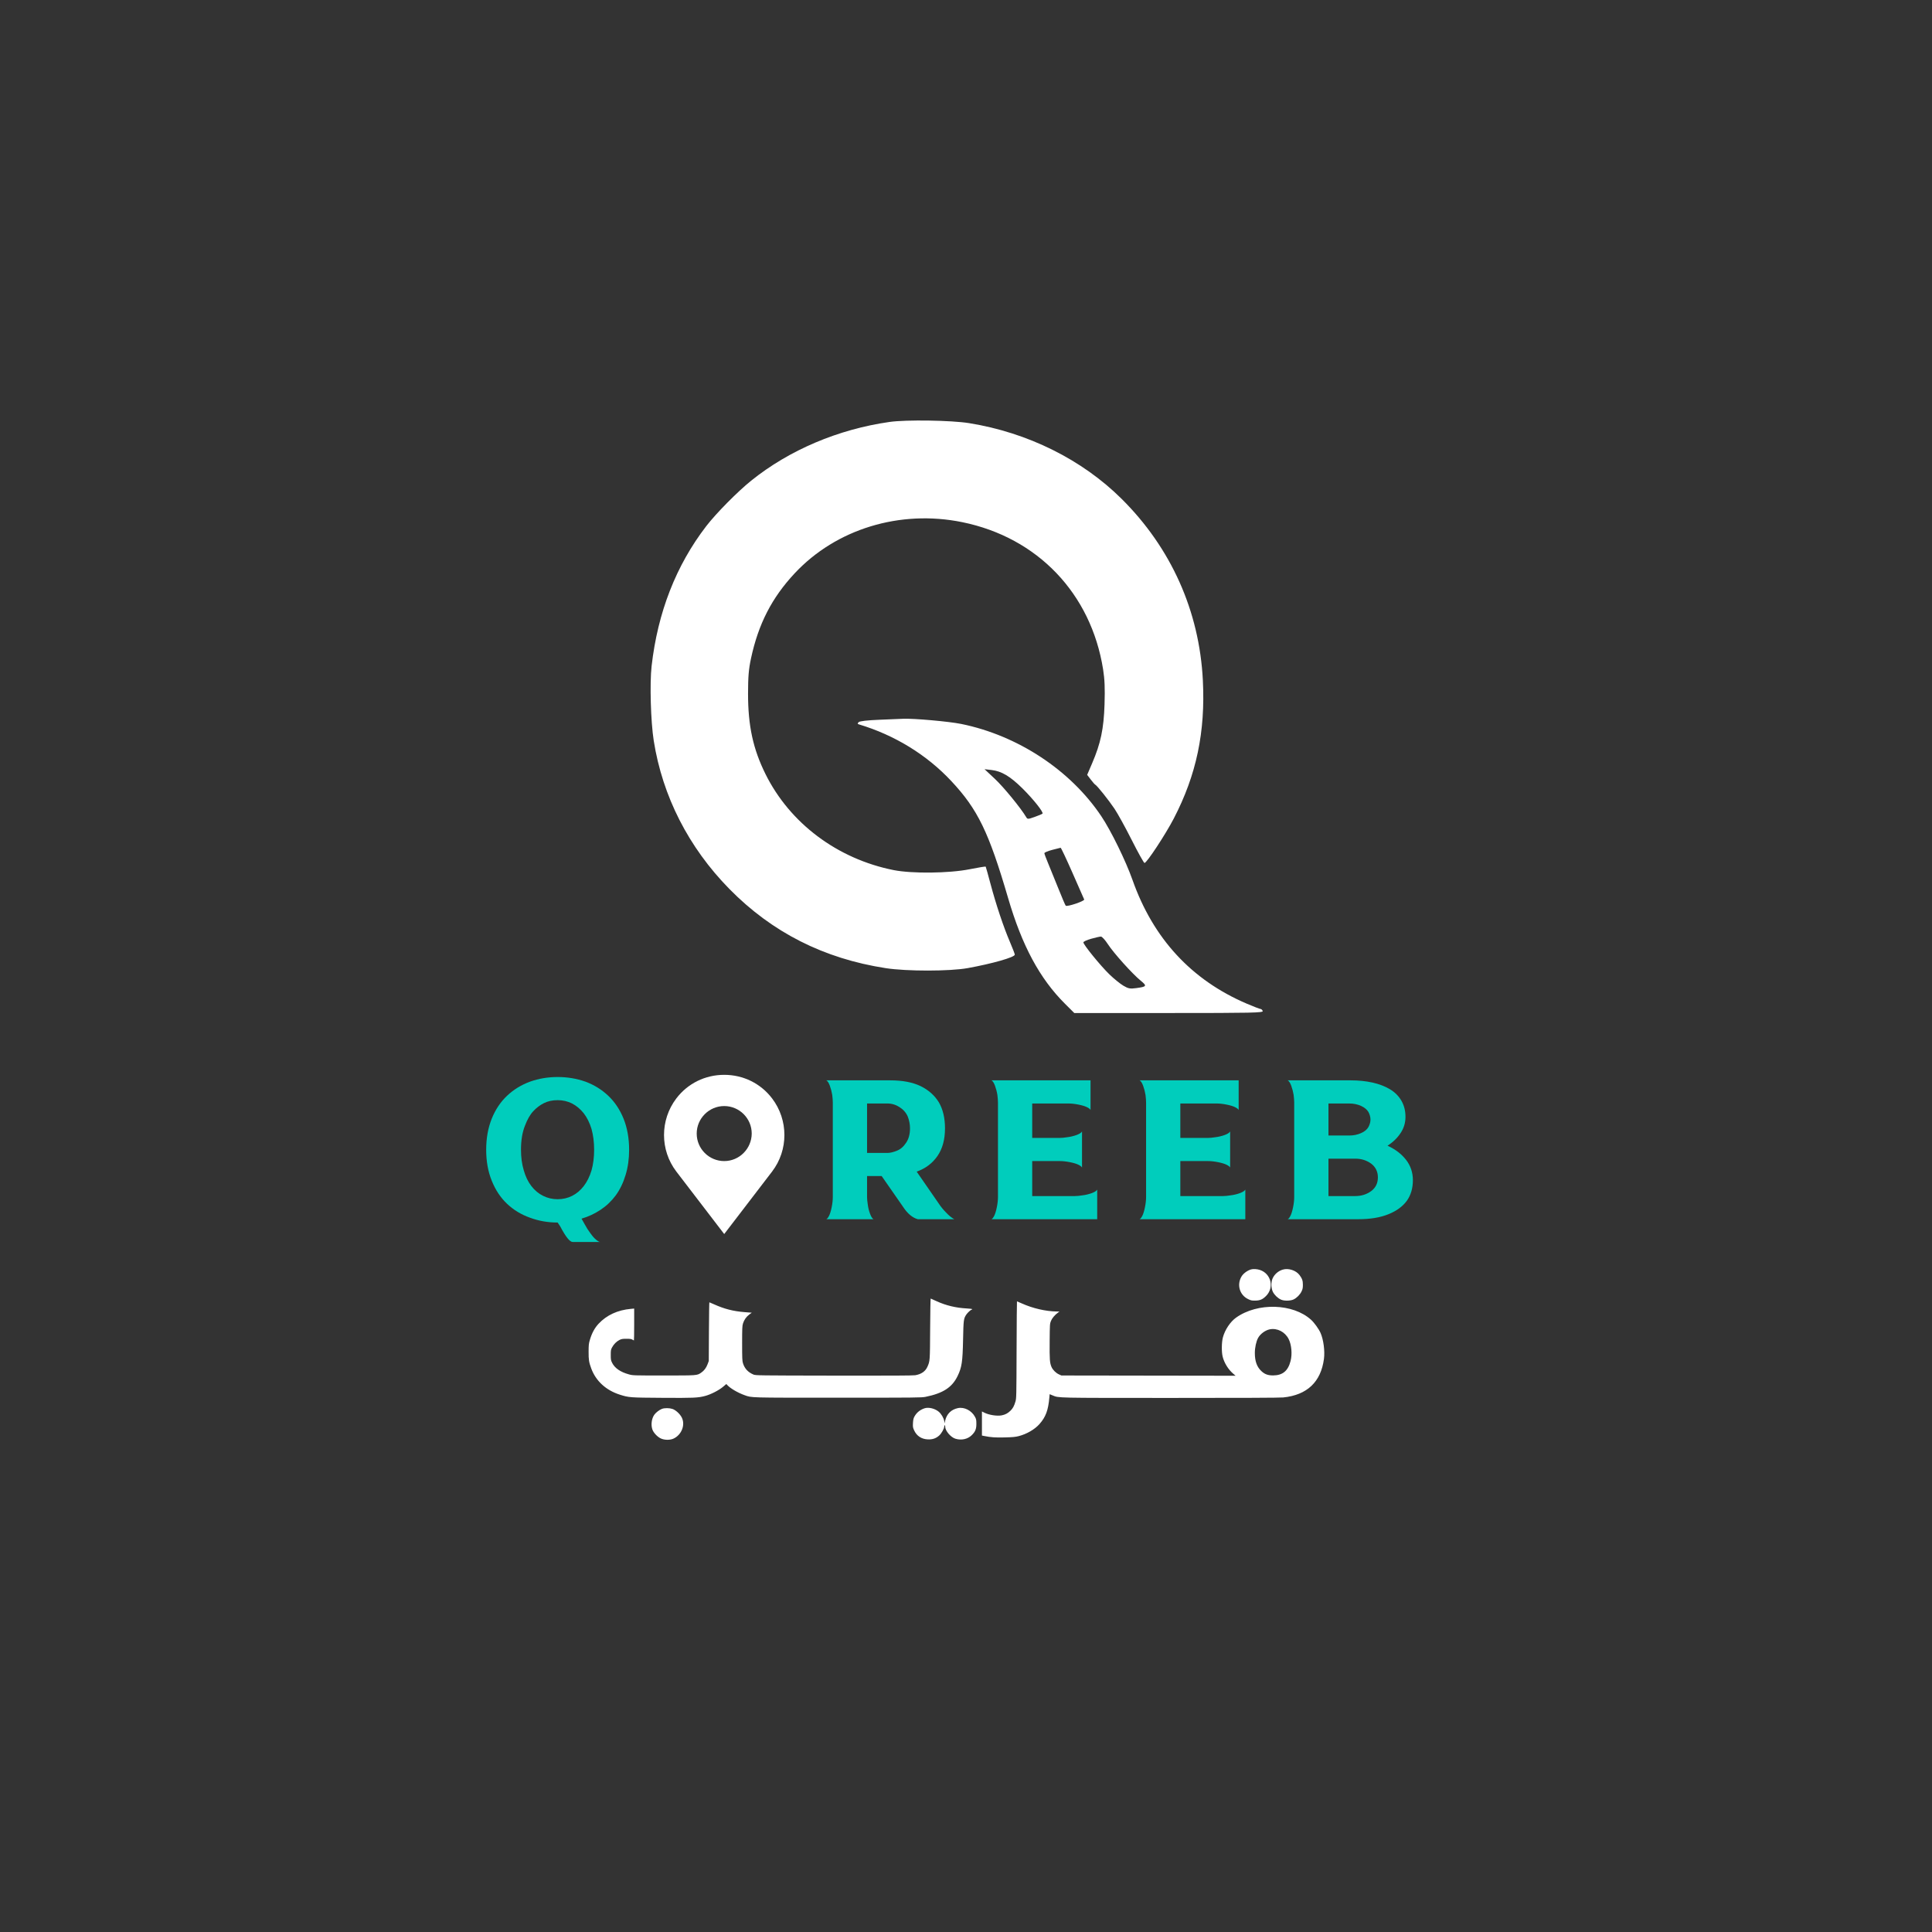 <svg xmlns="http://www.w3.org/2000/svg" xmlns:xlink="http://www.w3.org/1999/xlink" width="4000"
    zoomAndPan="magnify" viewBox="0 0 3000 3000" height="4000"
    preserveAspectRatio="xMidYMid meet" version="1.2">
    <rect x="0" y="0" width="3000" height="3000" fill="#333333" stroke="none"/>
    <defs>
        <clipPath id="47c9534733">
            <path d="M 704 652 L 2197 652 L 2197 1641.75 L 704 1641.75 Z M 704 652 " />
        </clipPath>
        <clipPath id="7e81540516">
            <path d="M 1031 1669 L 1219 1669 L 1219 1916.5 L 1031 1916.5 Z M 1031 1669 " />
        </clipPath>
        <clipPath id="62cb19f329">
            <path d="M 913 1953.312 L 2057 1953.312 L 2057 2236 L 913 2236 Z M 913 1953.312 " />
        </clipPath>
    </defs>
    <g id="01b4ff6e93">
        <g clip-rule="nonzero" clip-path="url(#47c9534733)">
            <path style=" stroke:none;fill-rule:evenodd;fill:#ffffff;fill-opacity:1;"
                d="M 1381.211 655.203 C 1301.508 666.578 1225.551 698.816 1166.43 746.371 C 1145.285 763.379 1111.852 797.215 1096.648 816.988 C 1049.754 877.984 1021.301 950.852 1011.809 1034.273 C 1008.762 1061.035 1010.457 1120.496 1015.113 1150.086 C 1028.668 1236.309 1069.258 1315.918 1132.461 1380.25 C 1198.816 1447.789 1279.109 1488.484 1375.316 1503.336 C 1407.91 1508.367 1474.645 1508.328 1502.691 1503.266 C 1540.898 1496.363 1575.777 1486.395 1575.777 1482.375 C 1575.777 1481.211 1572.395 1472.391 1568.262 1462.766 C 1558.367 1439.727 1546.688 1404.82 1538.082 1372.551 C 1534.254 1358.195 1530.879 1346.105 1530.582 1345.68 C 1530.285 1345.258 1518.953 1347.113 1505.406 1349.797 C 1473.477 1356.125 1415.906 1356.73 1387.465 1351.043 C 1300.203 1333.574 1226.652 1278.457 1188.715 1202.09 C 1169.371 1163.156 1161.527 1127.039 1161.566 1077.082 C 1161.586 1050.703 1162.551 1039.191 1166.148 1022.395 C 1177.598 968.945 1198.492 928.219 1233.918 890.289 C 1298.27 821.395 1397.453 791.098 1494.148 810.805 C 1611.031 834.625 1694.191 921.531 1712.898 1039.418 C 1715.344 1054.836 1715.922 1068.895 1715.125 1093.711 C 1713.91 1131.75 1709.176 1154.211 1695.844 1185.25 L 1688.145 1203.176 L 1693.715 1210.48 C 1696.777 1214.496 1699.922 1218.074 1700.703 1218.43 C 1703.383 1219.648 1721.316 1242.066 1730.453 1255.617 C 1735.484 1263.082 1747.613 1285.078 1757.398 1304.5 C 1767.188 1323.922 1776.09 1339.898 1777.188 1340 C 1780.445 1340.301 1809.758 1295.805 1822.633 1271.012 C 1857.836 1203.234 1871.863 1136.488 1867.781 1056.199 C 1862.309 948.738 1818.469 850.887 1741.605 774.586 C 1680.188 713.625 1595.805 671.711 1505.016 657.074 C 1477.078 652.566 1407.094 651.512 1381.211 655.203 M 1365.5 1117.641 C 1346.473 1118.414 1334.938 1119.754 1333.305 1121.383 C 1331.312 1123.379 1331.402 1124.117 1333.727 1124.812 C 1389.195 1141.445 1438.949 1171.973 1477.145 1212.793 C 1518.27 1256.75 1535.387 1291.996 1565.371 1394.477 C 1587.062 1468.617 1614.488 1519.57 1653.758 1558.68 L 1668.145 1573.012 L 1815.047 1573.012 C 1944.77 1573.012 1961.809 1572.648 1960.75 1569.879 C 1960.086 1568.156 1958.586 1566.746 1957.414 1566.746 C 1956.242 1566.746 1946.617 1563.047 1936.027 1558.523 C 1850.133 1521.824 1790.688 1457.449 1758.512 1366.285 C 1748.09 1336.754 1725.203 1289.984 1710.199 1267.559 C 1662.273 1195.934 1580.496 1142.035 1492.594 1124.137 C 1473.617 1120.273 1418.59 1115.371 1402.461 1116.109 C 1398.441 1116.293 1381.809 1116.98 1365.5 1117.641 M 1545.043 1209.613 C 1558.547 1222.258 1585.32 1255 1593.527 1268.906 C 1595.48 1272.215 1596.32 1272.191 1606.582 1268.547 C 1612.617 1266.406 1618.102 1264.102 1618.773 1263.426 C 1620.816 1261.387 1604.488 1240.855 1587.406 1223.996 C 1568.621 1205.449 1555.215 1197.477 1539.832 1195.684 L 1528.793 1194.398 Z M 1633.723 1319.734 C 1627.117 1321.469 1621.715 1323.754 1621.715 1324.812 C 1621.715 1325.871 1624.184 1332.582 1627.199 1339.727 C 1630.219 1346.871 1637.367 1364.461 1643.086 1378.816 C 1648.809 1393.172 1654.094 1405.551 1654.828 1406.324 C 1656.887 1408.484 1684.613 1399.141 1683.504 1396.66 C 1682.969 1395.457 1674.789 1376.859 1665.324 1355.324 C 1655.863 1333.793 1647.582 1316.266 1646.926 1316.379 C 1646.27 1316.492 1640.328 1318.004 1633.723 1319.734 M 1694.277 1457.734 C 1687.672 1459.57 1682.27 1462.09 1682.27 1463.332 C 1682.27 1466.957 1709.094 1499.891 1722.863 1513.176 C 1729.824 1519.891 1739.512 1527.73 1744.391 1530.602 C 1752.074 1535.121 1754.727 1535.621 1764.227 1534.344 C 1780.73 1532.125 1781.398 1531.055 1771.348 1522.855 C 1758.367 1512.266 1729.281 1479.93 1720.301 1466.105 C 1716.039 1459.539 1711.141 1454.219 1709.418 1454.281 C 1707.695 1454.34 1700.883 1455.895 1694.277 1457.734 M 801.078 1715.766 C 773.414 1724.09 751.934 1738.273 734.719 1759.582 C 716.461 1782.18 708.293 1801.875 705.117 1830.945 C 693.629 1936.238 790.867 2011.566 889.281 1973.613 L 905.84 1967.23 L 911.52 1972.668 C 917.07 1977.988 917.844 1978.109 945.602 1978.109 C 973.992 1978.109 974.004 1978.109 972.887 1973.41 C 972.273 1970.828 966.434 1963.074 959.91 1956.184 C 940.73 1935.934 941.262 1938.281 952.469 1923.379 C 972.293 1897.004 979.203 1876.91 979.242 1845.512 C 979.309 1793.133 953.668 1750.246 907.559 1725.621 C 878.699 1710.207 833.461 1706.02 801.078 1715.766 M 1082.332 1716.52 C 1080.266 1720.012 1035.309 1835.723 1018.828 1879.969 C 1016.047 1887.434 1006.793 1911.469 998.258 1933.375 C 989.727 1955.285 982.746 1974.238 982.746 1975.488 C 982.746 1979.043 984.992 1979.223 1015.594 1978.109 L 1044.348 1977.066 L 1053.934 1951.469 C 1059.207 1937.391 1063.953 1925.441 1064.48 1924.914 C 1065.008 1924.391 1087.941 1923.855 1115.449 1923.727 L 1165.457 1923.492 L 1172.238 1941.926 C 1175.965 1952.066 1180.508 1964.355 1182.328 1969.234 L 1185.641 1978.109 L 1215.746 1978.109 C 1241.691 1978.109 1245.852 1977.656 1245.852 1974.836 C 1245.852 1973.035 1239.652 1955.418 1232.074 1935.684 C 1222.309 1910.18 1212.621 1884.648 1203.012 1859.086 C 1194.605 1836.691 1178.781 1795.348 1167.855 1767.207 L 1147.984 1716.051 L 1115.637 1715.477 C 1097.844 1715.16 1082.859 1715.629 1082.332 1716.52 M 1274.391 1716.398 C 1273.625 1717.164 1272.996 1776.359 1272.996 1847.949 L 1272.996 1978.109 L 1333.555 1978.109 L 1333.555 1892.496 L 1352.867 1892.594 L 1372.184 1892.691 L 1399.023 1935.402 L 1425.867 1978.109 L 1460.102 1978.109 C 1481.648 1978.109 1494.34 1977.332 1494.34 1976.012 C 1494.34 1974.16 1484.426 1959.871 1442.645 1901.512 L 1431.906 1886.512 L 1442.762 1880.375 C 1457.012 1872.324 1472.391 1855.625 1479.262 1840.754 C 1484.238 1829.984 1484.789 1826.34 1484.863 1803.75 C 1484.938 1780.844 1484.461 1777.668 1479.348 1766.754 C 1468.289 1743.16 1445.938 1725.562 1417.82 1718.312 C 1407.461 1715.641 1392.547 1715.004 1340.387 1715.004 C 1304.855 1715.004 1275.152 1715.633 1274.391 1716.398 M 1527.75 1846.535 L 1527.75 1978.109 L 1715.684 1978.109 L 1715.684 1925.906 L 1586.219 1925.906 L 1586.219 1871.617 L 1705.242 1871.617 L 1705.242 1819.41 L 1586.219 1819.41 L 1586.219 1767.27 L 1650.426 1766.715 L 1714.637 1766.164 L 1714.637 1716.051 L 1621.195 1715.508 L 1527.75 1714.961 Z M 1757.445 1846.559 L 1757.445 1978.109 L 1943.031 1978.109 L 1944.332 1969.234 C 1945.047 1964.355 1945.34 1952.844 1944.98 1943.656 L 1944.332 1926.949 L 1880.121 1926.398 L 1815.914 1925.848 L 1815.914 1871.684 L 1873.527 1871.125 L 1931.141 1870.57 L 1931.695 1847.602 C 1931.996 1834.969 1931.812 1823.457 1931.281 1822.023 C 1930.539 1820.023 1916.965 1819.41 1873.113 1819.41 L 1815.914 1819.41 L 1815.914 1767.207 L 1941.199 1767.207 L 1941.199 1715.004 L 1757.445 1715.004 Z M 1985.012 1733.152 C 1984.992 1743.27 1984.754 1802.523 1984.488 1864.828 L 1984.004 1978.109 L 2057.234 1978.109 C 2118.469 1978.109 2132.32 1977.559 2141.805 1974.75 C 2165.676 1967.668 2181.953 1955.457 2191.418 1937.523 C 2196.438 1928.008 2196.996 1924.762 2196.996 1905.027 C 2196.996 1886.523 2196.289 1881.781 2192.469 1874.641 C 2186.758 1863.98 2172.863 1849.969 2164.602 1846.547 L 2158.281 1843.926 L 2166.484 1837.895 C 2184.766 1824.449 2194.586 1798.098 2189.836 1775.234 C 2184.816 1751.078 2167.156 1730.953 2142.188 1720.926 C 2130.578 1716.266 2127.754 1716.082 2057.613 1715.43 L 1985.051 1714.758 Z M 822.074 1768.348 C 782.02 1777.098 756.641 1820.762 765.488 1865.715 C 771.715 1897.379 791.473 1919.195 820.852 1926.848 C 836.543 1930.934 845.504 1930.93 859.332 1926.82 L 870.316 1923.559 L 853.355 1905.895 L 836.398 1888.23 L 848.375 1874.84 C 854.961 1867.473 862.574 1860.262 865.293 1858.805 C 869.801 1856.395 870.816 1856.805 876.898 1863.492 C 908.016 1897.719 905.422 1895.457 908.688 1891.203 C 914.023 1884.25 920.102 1861.145 920.078 1847.906 C 919.973 1793.508 874.793 1756.836 822.074 1768.348 M 1333.555 1803.746 L 1333.555 1840.723 L 1367.484 1839.926 C 1405.652 1839.031 1413.066 1836.926 1422.75 1824.227 C 1430.316 1814.309 1430.652 1796.781 1423.5 1785.215 C 1415.082 1771.59 1405.234 1768.551 1366.441 1767.586 L 1333.555 1766.77 Z M 2043.52 1793.266 L 2043.52 1819.676 L 2080.961 1819.02 C 2115.125 1818.426 2118.914 1817.984 2124.289 1813.992 C 2138.66 1803.316 2136.934 1779.918 2121.203 1772.102 C 2114.84 1768.941 2107.281 1768.137 2078.496 1767.559 L 2043.52 1766.855 Z M 1112.211 1785.848 C 1112.211 1787.375 1105.633 1806.969 1097.594 1829.395 C 1089.555 1851.82 1082.977 1870.492 1082.977 1870.891 C 1082.977 1872.387 1145.625 1871.547 1145.668 1870.051 C 1145.746 1867.406 1115.801 1787.176 1113.949 1785.062 C 1112.898 1783.867 1112.211 1784.176 1112.211 1785.848 M 2043.52 1898.926 L 2043.52 1926.234 L 2082.672 1925.547 C 2115.695 1924.969 2122.91 1924.27 2128.773 1921.07 C 2142.336 1913.672 2144.953 1895.035 2134.223 1882.281 C 2127.102 1873.82 2115.02 1871.617 2075.781 1871.617 L 2043.52 1871.617 Z M 2043.52 1898.926 " />
        </g>
        <g style="fill:#00cdbc;fill-opacity:1;">
            <g transform="translate(742.585, 1893.184)">
                <path style="stroke:none"
                    d="M 123.344 -220.797 C 138.477 -220.797 152.852 -218.398 166.469 -213.609 C 179.883 -208.629 191.672 -201.348 201.828 -191.766 C 211.984 -182.18 219.938 -170.297 225.688 -156.109 C 231.438 -141.734 234.312 -125.633 234.312 -107.812 C 234.312 -93.625 232.488 -80.594 228.844 -68.719 C 225.207 -56.633 220.129 -46.094 213.609 -37.094 C 206.898 -28.082 199.039 -20.602 190.031 -14.656 C 180.832 -8.531 170.961 -3.93 160.422 -0.859 L 165.594 8.344 C 167.895 12.75 170.77 17.25 174.219 21.844 C 177.477 26.445 180.453 29.801 183.141 31.906 C 185.629 34.02 187.641 35.172 189.172 35.359 L 146.625 35.359 C 142.219 35.359 135.797 27.312 127.359 11.219 L 123.344 5.172 C 108.195 5.172 93.914 2.68 80.5 -2.297 C 66.895 -7.086 55.008 -14.273 44.844 -23.859 C 34.688 -33.441 26.734 -45.422 20.984 -59.797 C 15.234 -73.984 12.359 -89.988 12.359 -107.812 C 12.359 -125.633 15.234 -141.734 20.984 -156.109 C 26.734 -170.297 34.688 -182.18 44.844 -191.766 C 55.008 -201.348 66.895 -208.629 80.5 -213.609 C 93.914 -218.398 108.195 -220.797 123.344 -220.797 Z M 66.406 -107.812 C 66.406 -96.125 67.844 -85.488 70.719 -75.906 C 73.406 -66.32 77.336 -58.176 82.516 -51.469 C 87.691 -44.758 93.82 -39.676 100.906 -36.219 C 107.812 -32.77 115.289 -31.047 123.344 -31.047 C 131.383 -31.047 138.859 -32.77 145.766 -36.219 C 152.66 -39.676 158.695 -44.758 163.875 -51.469 C 169.051 -58.176 173.078 -66.32 175.953 -75.906 C 178.629 -85.488 179.969 -96.125 179.969 -107.812 C 179.969 -119.5 178.629 -130.234 175.953 -140.016 C 173.078 -149.598 169.051 -157.742 163.875 -164.453 C 158.695 -170.961 152.66 -176.039 145.766 -179.688 C 138.859 -183.133 131.383 -184.859 123.344 -184.859 C 115.289 -184.859 108.195 -183.328 102.062 -180.266 C 95.926 -177.191 90.461 -173.07 85.672 -167.906 C 80.691 -162.727 76.285 -155.062 72.453 -144.906 C 68.422 -134.738 66.406 -122.375 66.406 -107.812 Z M 66.406 -107.812 " />
            </g>
        </g>
        <g style="fill:#00cdbc;fill-opacity:1;">
            <g transform="translate(1033.831, 1893.184)">
                <path style="stroke:none" d="" />
            </g>
        </g>
        <g style="fill:#00cdbc;fill-opacity:1;">
            <g transform="translate(1154.296, 1893.184)">
                <path style="stroke:none" d="" />
            </g>
        </g>
        <g style="fill:#00cdbc;fill-opacity:1;">
            <g transform="translate(1274.769, 1893.184)">
                <path style="stroke:none"
                    d="M 107.812 -215.625 C 126.594 -215.625 142.211 -212.656 154.672 -206.719 C 167.129 -200.582 176.617 -192.145 183.141 -181.406 C 189.461 -170.488 192.625 -157.07 192.625 -141.156 C 192.625 -123.719 188.695 -109.344 180.844 -98.031 C 172.977 -86.727 162.242 -78.68 148.641 -73.891 L 182.844 -24.438 C 186.102 -19.457 189.938 -14.758 194.344 -10.344 C 198.562 -5.75 202.781 -2.301 207 0 L 150.359 0 C 141.93 -2.301 134.172 -8.914 127.078 -19.844 L 94.297 -66.984 L 71.594 -66.984 L 71.594 -34.5 C 71.594 -31.438 71.973 -27.508 72.734 -22.719 C 73.305 -17.926 74.457 -13.227 76.188 -8.625 C 77.914 -3.832 79.738 -0.957 81.656 0 L 8.344 0 C 9.676 -0.57 11.113 -2.395 12.656 -5.469 C 14.188 -8.531 15.523 -12.938 16.672 -18.688 C 17.828 -24.438 18.406 -29.707 18.406 -34.5 L 18.406 -181.125 C 18.406 -184.188 18.113 -188.113 17.531 -192.906 C 16.77 -197.695 15.523 -202.488 13.797 -207.281 C 12.078 -211.883 10.258 -214.664 8.344 -215.625 Z M 71.594 -102.922 L 103.219 -102.922 C 107.426 -102.922 112.312 -104.07 117.875 -106.375 C 123.438 -108.477 128.227 -112.598 132.25 -118.734 C 136.27 -124.68 138.281 -132.156 138.281 -141.156 C 138.281 -147.289 137.133 -153.332 134.844 -159.281 C 132.344 -165.219 128.125 -170.102 122.188 -173.938 C 116.25 -177.77 109.926 -179.688 103.219 -179.688 L 71.594 -179.688 Z M 71.594 -102.922 " />
            </g>
        </g>
        <g style="fill:#00cdbc;fill-opacity:1;">
            <g transform="translate(1531.223, 1893.184)">
                <path style="stroke:none"
                    d="M 162.156 -169.625 C 161.57 -170.969 159.75 -172.406 156.688 -173.938 C 153.625 -175.469 149.219 -176.812 143.469 -177.969 C 137.719 -179.113 132.445 -179.688 127.656 -179.688 L 71.594 -179.688 L 71.594 -126.219 L 114.422 -126.219 C 117.492 -126.219 121.426 -126.598 126.219 -127.359 C 131.008 -127.93 135.801 -129.082 140.594 -130.812 C 145.188 -132.539 147.961 -134.363 148.922 -136.281 L 148.922 -80.219 C 148.348 -81.551 146.531 -82.988 143.469 -84.531 C 140.395 -86.062 135.984 -87.398 130.234 -88.547 C 124.484 -89.703 119.211 -90.281 114.422 -90.281 L 71.594 -90.281 L 71.594 -35.938 L 138 -35.938 C 141.062 -35.938 144.988 -36.32 149.781 -37.094 C 154.57 -37.664 159.363 -38.812 164.156 -40.531 C 168.758 -42.258 171.539 -44.082 172.5 -46 L 172.5 0 L 8.344 0 C 9.676 -0.57 11.113 -2.395 12.656 -5.469 C 14.188 -8.531 15.523 -12.938 16.672 -18.688 C 17.828 -24.438 18.406 -29.707 18.406 -34.5 L 18.406 -181.125 C 18.406 -184.188 18.113 -188.113 17.531 -192.906 C 16.77 -197.695 15.523 -202.488 13.797 -207.281 C 12.078 -211.883 10.258 -214.664 8.344 -215.625 L 162.156 -215.625 Z M 162.156 -169.625 " />
            </g>
        </g>
        <g style="fill:#00cdbc;fill-opacity:1;">
            <g transform="translate(1761.228, 1893.184)">
                <path style="stroke:none"
                    d="M 162.156 -169.625 C 161.57 -170.969 159.75 -172.406 156.688 -173.938 C 153.625 -175.469 149.219 -176.812 143.469 -177.969 C 137.719 -179.113 132.445 -179.688 127.656 -179.688 L 71.594 -179.688 L 71.594 -126.219 L 114.422 -126.219 C 117.492 -126.219 121.426 -126.598 126.219 -127.359 C 131.008 -127.93 135.801 -129.082 140.594 -130.812 C 145.188 -132.539 147.961 -134.363 148.922 -136.281 L 148.922 -80.219 C 148.348 -81.551 146.531 -82.988 143.469 -84.531 C 140.395 -86.062 135.984 -87.398 130.234 -88.547 C 124.484 -89.703 119.211 -90.281 114.422 -90.281 L 71.594 -90.281 L 71.594 -35.938 L 138 -35.938 C 141.062 -35.938 144.988 -36.32 149.781 -37.094 C 154.57 -37.664 159.363 -38.812 164.156 -40.531 C 168.758 -42.258 171.539 -44.082 172.5 -46 L 172.5 0 L 8.344 0 C 9.676 -0.57 11.113 -2.395 12.656 -5.469 C 14.188 -8.531 15.523 -12.938 16.672 -18.688 C 17.828 -24.438 18.406 -29.707 18.406 -34.5 L 18.406 -181.125 C 18.406 -184.188 18.113 -188.113 17.531 -192.906 C 16.77 -197.695 15.523 -202.488 13.797 -207.281 C 12.078 -211.883 10.258 -214.664 8.344 -215.625 L 162.156 -215.625 Z M 162.156 -169.625 " />
            </g>
        </g>
        <g style="fill:#00cdbc;fill-opacity:1;">
            <g transform="translate(1991.232, 1893.184)">
                <path style="stroke:none"
                    d="M 106.375 -215.625 C 118.445 -215.625 129.66 -214.473 140.016 -212.172 C 150.359 -209.867 159.363 -206.422 167.031 -201.828 C 174.695 -197.223 180.641 -191.281 184.859 -184 C 189.078 -176.719 191.188 -168.379 191.188 -158.984 C 191.188 -149.785 188.695 -141.445 183.719 -133.969 C 178.727 -126.301 171.922 -119.691 163.297 -114.141 C 175.18 -108.773 184.766 -101.488 192.047 -92.281 C 199.141 -83.082 202.688 -72.539 202.688 -60.656 C 202.688 -48.008 199.523 -37.281 193.203 -28.469 C 186.68 -19.645 177.191 -12.742 164.734 -7.766 C 152.086 -2.586 136.469 0 117.875 0 L 8.344 0 C 9.676 -0.57 11.113 -2.395 12.656 -5.469 C 14.188 -8.531 15.523 -12.938 16.672 -18.688 C 17.828 -24.438 18.406 -29.707 18.406 -34.5 L 18.406 -181.125 C 18.406 -184.188 18.113 -188.113 17.531 -192.906 C 16.77 -197.695 15.523 -202.488 13.797 -207.281 C 12.078 -211.883 10.258 -214.664 8.344 -215.625 Z M 71.594 -35.938 L 113.281 -35.938 C 122.664 -35.938 130.906 -38.523 138 -43.703 C 144.895 -48.879 148.344 -55.969 148.344 -64.969 C 148.344 -73.789 144.895 -80.883 138 -86.25 C 130.906 -91.426 122.664 -94.016 113.281 -94.016 L 71.594 -94.016 Z M 71.594 -129.953 L 103.781 -129.953 C 110.488 -129.953 116.625 -131.195 122.188 -133.688 C 127.551 -135.988 131.383 -139.148 133.688 -143.172 C 135.789 -147.203 136.844 -151.035 136.844 -154.672 C 136.844 -158.504 135.789 -162.438 133.688 -166.469 C 131.383 -170.301 127.551 -173.461 122.188 -175.953 C 116.625 -178.441 110.488 -179.688 103.781 -179.688 L 71.594 -179.688 Z M 71.594 -129.953 " />
            </g>
        </g>
        <g clip-rule="nonzero" clip-path="url(#7e81540516)">
            <path style=" stroke:none;fill-rule:nonzero;fill:#ffffff;fill-opacity:1;"
                d="M 1198.934 1705.66 C 1181.211 1682.332 1154.094 1669 1124.555 1669 C 1095.016 1669 1067.898 1682.332 1050.176 1705.66 C 1024.727 1739.141 1024.727 1785.797 1050.176 1819.125 L 1124.555 1916.227 L 1198.934 1819.125 C 1224.383 1785.797 1224.383 1739.141 1198.934 1705.66 Z M 1124.555 1802.914 C 1101.074 1802.914 1081.836 1783.828 1081.836 1760.195 C 1081.836 1736.715 1101.074 1717.477 1124.555 1717.477 C 1148.035 1717.477 1167.273 1736.566 1167.273 1760.195 C 1167.121 1783.676 1148.035 1802.914 1124.555 1802.914 Z M 1124.555 1802.914 " />
        </g>
        <g clip-rule="nonzero" clip-path="url(#62cb19f329)">
            <path style=" stroke:none;fill-rule:evenodd;fill:#ffffff;fill-opacity:1;"
                d="M 1411.125 644.234 C 1377.25 645.258 1341.789 652.051 1302.375 665.082 C 1239.301 685.926 1187.211 716.855 1142.32 760.117 C 1119.5 782.105 1102.098 801.641 1089.547 819.359 C 1050.051 875.109 1025.473 937.852 1015.125 1009.352 C 1012.277 1029.02 1011.762 1037.383 1011.762 1064.102 C 1011.762 1111.758 1014.641 1140.07 1022.98 1174.445 C 1038.145 1236.969 1067.414 1294.551 1109.965 1345.578 C 1117.68 1354.832 1139.41 1378.25 1143.461 1381.68 C 1144.652 1382.688 1149 1386.57 1153.125 1390.316 C 1191.18 1424.836 1234.602 1451.758 1281.41 1469.848 C 1310.156 1480.957 1348.695 1490.938 1379.625 1495.285 C 1407.184 1499.16 1466.863 1499.754 1494.191 1496.43 C 1502.371 1495.434 1531.551 1489.508 1544.164 1486.285 C 1556.43 1483.148 1571.68 1478.133 1574.883 1476.188 C 1576.422 1475.25 1577.25 1474.152 1577.246 1473.047 C 1577.246 1472.113 1575.023 1465.949 1572.305 1459.352 C 1559.324 1427.816 1550.371 1401.203 1539.098 1360.625 L 1532.562 1337.102 L 1529.195 1337.207 C 1527.344 1337.266 1518.922 1338.535 1510.477 1340.027 C 1487.812 1344.027 1476.898 1345.016 1450.125 1345.488 C 1424.137 1345.949 1408.125 1345.16 1393.848 1342.719 C 1367.707 1338.25 1339.777 1328.855 1313.684 1315.754 C 1235.672 1276.586 1179.762 1202.062 1167.082 1120.352 C 1162.629 1091.648 1162.113 1047.77 1165.957 1024.727 C 1177.242 957.113 1210.293 899.453 1261.75 857.594 C 1309.91 818.418 1372.281 796.711 1436.625 796.734 C 1506.422 796.762 1572.598 820.52 1622.625 863.52 C 1632.434 871.949 1649.488 889.582 1657.039 899.102 C 1684.559 933.785 1702.645 973.766 1712.172 1020.977 C 1715.863 1039.281 1716.344 1044.988 1716.297 1070.102 C 1716.211 1119.043 1712.016 1140.824 1694.902 1181.273 C 1692.066 1187.965 1689.75 1193.852 1689.75 1194.352 C 1689.75 1195.766 1696.125 1203.723 1702.875 1210.727 C 1712.016 1220.211 1727.297 1239.867 1733.773 1250.477 C 1739.121 1259.227 1748.633 1276.711 1759.387 1297.543 C 1772.664 1323.262 1777.488 1331.586 1778.953 1331.305 C 1781.648 1330.785 1800.027 1304.387 1814.078 1280.852 C 1835.578 1244.824 1853.027 1200.605 1861.477 1160.719 C 1872.844 1107.047 1873.238 1046.797 1862.598 989.047 C 1844.387 890.207 1789.27 798.977 1709.625 735.84 C 1655.023 692.555 1583.047 660.766 1513.125 649.055 C 1489.914 645.168 1447.211 643.148 1411.125 644.234 M 1388.25 1107.727 C 1339.527 1109.836 1333.5 1110.59 1333.5 1114.559 C 1333.5 1115.555 1335.543 1116.508 1342.312 1118.672 C 1375.242 1129.195 1412.266 1148.418 1438.5 1168.609 C 1463.992 1188.23 1490.238 1215.188 1506.164 1238.102 C 1527.832 1269.281 1539.906 1298.676 1565.926 1383.602 C 1583.809 1441.961 1597.105 1472.445 1619.57 1506.602 C 1629.48 1521.664 1638.145 1532.266 1654.629 1549.508 L 1669.125 1564.664 L 1809.75 1564.332 C 1887.094 1564.148 1952.809 1563.738 1955.781 1563.418 C 1965.168 1562.414 1964.746 1559.762 1954.621 1556.164 C 1935.184 1549.258 1907.57 1535.699 1889.25 1524.066 C 1847.086 1497.293 1812.039 1460.305 1787.074 1416.223 C 1776.805 1398.098 1770.707 1384.684 1760.473 1357.727 C 1753.191 1338.543 1745.922 1321.887 1736.508 1302.824 C 1717.102 1263.531 1702.281 1241.902 1676.426 1215.133 C 1630.117 1167.188 1567.152 1131.668 1502.527 1117.031 C 1488.664 1113.891 1481.414 1112.719 1465.25 1110.984 C 1433.707 1107.609 1412.074 1106.691 1388.25 1107.727 M 1538.34 1192.473 C 1542.211 1196.043 1548.512 1202.203 1552.352 1206.16 C 1564.75 1218.941 1588.004 1247.77 1593.992 1257.785 C 1595.293 1259.957 1596.93 1261.918 1597.629 1262.141 C 1599.961 1262.883 1619.977 1255.398 1619.992 1253.777 C 1620.004 1252.328 1614.445 1244.305 1608.344 1236.973 C 1594.598 1220.461 1575.102 1202.129 1564.422 1195.676 C 1555.297 1190.164 1549.133 1188.23 1534.965 1186.441 L 1531.309 1185.977 Z M 1636.5 1311.133 C 1624.648 1314.641 1623.473 1315.266 1624.09 1317.723 C 1624.73 1320.281 1653.281 1390.617 1655.223 1394.426 C 1656.348 1396.625 1657.25 1397.477 1658.469 1397.477 C 1662.664 1397.477 1682.051 1390.895 1683.695 1388.914 C 1684.336 1388.145 1682.352 1382.93 1675.219 1366.629 C 1654.98 1320.383 1649.121 1308.191 1647.18 1308.289 C 1646.461 1308.324 1641.656 1309.605 1636.5 1311.133 M 1703.25 1447.418 C 1694.863 1449.527 1687.602 1451.996 1685.711 1453.379 C 1683.707 1454.848 1684.547 1456.535 1692.566 1467.145 C 1716.977 1499.449 1743.77 1523.988 1756.23 1525.457 C 1760.699 1525.98 1773.004 1524.559 1776.461 1523.113 C 1777.855 1522.527 1779 1521.625 1779 1521.109 C 1779 1520.59 1776.898 1518.293 1774.328 1516.008 C 1756.328 1499.988 1734.332 1475.637 1721.453 1457.473 C 1716.902 1451.059 1713.648 1447.371 1711.523 1446.238 C 1710.836 1445.871 1707.516 1446.344 1703.25 1447.418 M 1114.875 1660.418 C 1092.785 1663.535 1073.988 1672.676 1059.422 1687.387 C 1035.688 1711.355 1026.531 1745.848 1035.242 1778.473 C 1038.695 1791.41 1044.316 1802.055 1054.875 1815.684 C 1060.695 1823.191 1075.277 1842.199 1083.008 1852.348 C 1088.102 1859.035 1093.215 1865.703 1098.352 1872.355 C 1102.078 1877.168 1109.816 1887.223 1115.555 1894.699 C 1121.289 1902.176 1126.23 1908.023 1126.531 1907.695 C 1127.027 1907.156 1141.336 1888.547 1155.75 1869.695 C 1158.844 1865.648 1165.176 1857.391 1169.816 1851.344 C 1203.809 1807.082 1206.059 1804 1209.699 1796.703 C 1213.668 1788.746 1216.578 1780.418 1218.434 1771.723 C 1220.312 1762.91 1220.316 1744.547 1218.441 1735.754 C 1211.441 1702.949 1188.898 1676.465 1158.758 1665.645 C 1148.098 1661.816 1141.207 1660.598 1128.75 1660.34 C 1122.355 1660.207 1116.113 1660.242 1114.875 1660.418 M 1118.305 1709.836 C 1105.633 1712.203 1093.461 1721.426 1088.004 1732.789 C 1084.617 1739.84 1083.785 1743.527 1083.785 1751.477 C 1083.785 1754.98 1084.133 1759.367 1084.559 1761.227 C 1085.902 1767.086 1090.324 1775.199 1094.828 1780.074 C 1100.031 1785.703 1104.789 1788.848 1112.25 1791.594 C 1119.867 1794.398 1131.113 1794.621 1138.5 1792.113 C 1156.168 1786.121 1167.426 1771.484 1168.316 1753.352 C 1169.656 1726.137 1145.148 1704.812 1118.305 1709.836 M 1942.496 1971.176 C 1936.621 1972.961 1930.496 1977.562 1927.75 1982.246 C 1920.277 1994.996 1924.848 2010.742 1937.883 2017.156 C 1942.262 2019.312 1943.551 2019.598 1948.859 2019.57 C 1956.438 2019.527 1960.531 2017.797 1965.984 2012.324 C 1978.84 1999.422 1973.812 1977.855 1956.598 1972.043 C 1951.945 1970.469 1946.012 1970.105 1942.496 1971.176 M 1991.625 1971.523 C 1984.688 1973.719 1979.062 1978.641 1976.105 1985.102 C 1973.473 1990.855 1973.637 2000.102 1976.48 2005.887 C 1978.863 2010.738 1983.953 2015.66 1989 2017.992 C 1993.906 2020.262 2003.742 2020.145 2008.719 2017.754 C 2013.684 2015.375 2018.723 2010.246 2021.113 2005.141 C 2022.773 2001.594 2023.121 1999.809 2023.109 1994.852 C 2023.098 1988.633 2022.004 1985.473 2017.965 1979.992 C 2012.5 1972.578 2000.496 1968.719 1991.625 1971.523 M 1444.32 2063.238 C 1444.035 2113.738 1444.066 2113.336 1440.082 2122.34 C 1436.945 2129.43 1430.578 2133.855 1421.211 2135.457 C 1417.789 2136.039 1380.836 2136.219 1294.875 2136.066 C 1175.184 2135.852 1173.32 2135.828 1169.867 2134.348 C 1161.402 2130.715 1156.273 2125.141 1153.656 2116.727 C 1152.547 2113.16 1152.375 2108.984 1152.375 2085.977 C 1152.375 2062.961 1152.547 2058.789 1153.656 2055.211 C 1155.426 2049.504 1158.898 2044.547 1163.473 2041.188 L 1167.336 2038.352 L 1156.27 2037.477 C 1138.637 2036.09 1124.621 2032.504 1108.777 2025.328 C 1105.008 2023.621 1101.734 2022.227 1101.496 2022.227 C 1101.258 2022.227 1100.957 2042.727 1100.824 2067.789 L 1100.586 2113.352 L 1098.828 2118.094 C 1096.621 2124.062 1093.344 2128.414 1088.719 2131.527 C 1082.191 2135.918 1083.113 2135.852 1030.875 2135.852 C 983 2135.852 982.859 2135.844 976.5 2134.109 C 963.414 2130.539 954.539 2124.402 950.469 2116.117 C 948.582 2112.27 948.375 2111.078 948.375 2103.977 C 948.375 2096.898 948.578 2095.719 950.367 2092.324 C 953.004 2087.328 957.402 2082.895 961.938 2080.664 C 965.059 2079.129 966.727 2078.852 972.781 2078.852 C 978.336 2078.852 980.391 2079.145 981.945 2080.164 C 983.047 2080.883 984.129 2081.477 984.348 2081.477 C 984.57 2081.477 984.75 2070.328 984.75 2056.703 L 984.75 2031.934 L 979.688 2032.383 C 959.141 2034.215 941.988 2042.113 929.488 2055.5 C 923.422 2061.996 919.082 2070 916.012 2080.352 C 914.219 2086.398 914.008 2088.344 913.977 2099.102 C 913.938 2111.504 914.531 2115.246 918.035 2124.789 C 925.258 2144.461 940.984 2158.863 962.719 2165.719 C 976.609 2170.102 978.184 2170.215 1028.625 2170.539 C 1077.078 2170.852 1083.492 2170.574 1094.625 2167.707 C 1103.297 2165.473 1116.07 2159.008 1122.488 2153.605 L 1127.848 2149.09 L 1129.613 2150.988 C 1134.262 2155.996 1145.934 2162.777 1156.125 2166.402 C 1167.691 2170.516 1161.645 2170.352 1301.25 2170.352 C 1422.391 2170.352 1431.043 2170.266 1437.188 2169.012 C 1464.426 2163.465 1478.406 2154.367 1486.996 2136.602 C 1493.48 2123.188 1494.762 2114.621 1495.457 2079.977 C 1496.07 2049.457 1496.344 2047.395 1500.555 2041.156 C 1502.566 2038.176 1507.801 2033.477 1509.102 2033.477 C 1509.281 2033.477 1509.43 2033.414 1509.559 2033.289 C 1509.684 2033.168 1509.746 2033.016 1509.75 2032.84 C 1509.75 2032.492 1505.785 2031.992 1500.938 2031.73 C 1484.215 2030.832 1468.922 2027.148 1454.301 2020.5 C 1449.586 2018.355 1445.473 2016.492 1445.156 2016.363 C 1444.84 2016.234 1444.465 2037.328 1444.32 2063.238 M 1578.555 2095.914 C 1578.309 2169.055 1578.262 2171.242 1576.77 2176.352 C 1574.695 2183.441 1572.738 2187.012 1568.875 2190.723 C 1564.852 2194.594 1560.816 2196.711 1555.48 2197.75 C 1548.18 2199.172 1535.648 2197.223 1528.367 2193.531 L 1524.75 2191.699 L 1524.75 2229.117 L 1528.688 2229.895 C 1539.051 2231.934 1545.652 2232.379 1560.188 2232.02 C 1572.309 2231.719 1576.645 2231.32 1581.668 2230.047 C 1594.25 2226.852 1606.73 2219.609 1614.16 2211.199 C 1623.801 2200.281 1627.68 2189.859 1629.414 2170.242 L 1629.887 2164.887 L 1634.508 2166.77 C 1644.445 2170.824 1637.332 2170.672 1817.734 2170.699 C 1928.43 2170.715 1987.664 2170.461 1992.695 2169.945 C 2029.695 2166.148 2051.047 2145.902 2055.828 2110.09 C 2057.453 2097.945 2055.113 2080.102 2050.543 2069.773 C 2047.82 2063.621 2040.906 2054 2035.949 2049.469 C 2007.93 2023.859 1952.812 2022.211 1919.402 2045.988 C 1910.359 2052.426 1902.066 2064.871 1898.895 2076.758 C 1896.879 2084.32 1896.684 2098.949 1898.496 2106.406 C 1900.883 2116.215 1907.191 2126.465 1914.883 2133.035 L 1918.652 2136.25 L 1783.387 2136.051 L 1648.125 2135.848 L 1644.301 2134.117 C 1639.613 2131.996 1634.82 2127.23 1632.836 2122.723 C 1630.055 2116.402 1629.648 2110.852 1629.902 2082.598 C 1630.137 2056.262 1630.188 2055.492 1631.91 2051.191 C 1633.641 2046.875 1637.887 2041.848 1642.875 2038.203 L 1645.125 2036.559 L 1641 2036.504 C 1623.938 2036.277 1603.734 2031.621 1586.812 2024.016 C 1582.785 2022.203 1579.336 2020.723 1579.148 2020.723 C 1578.961 2020.723 1578.691 2054.559 1578.555 2095.91 M 1971.723 2064.168 C 1964.801 2065.523 1956.941 2071.301 1953.555 2077.531 C 1950.562 2083.027 1948.508 2092.578 1948.516 2100.973 C 1948.527 2113.574 1951.633 2122.309 1958.414 2128.812 C 1963.711 2133.895 1968.848 2135.809 1977 2135.746 C 1991.723 2135.633 2000.078 2128.688 2004.016 2113.285 C 2006.773 2102.504 2005.488 2088.023 2000.992 2079.211 C 1995.32 2068.09 1983.277 2061.902 1971.723 2064.168 M 1435.715 2186.77 C 1428.477 2189.129 1422.965 2193.723 1419.621 2200.184 C 1418.43 2202.484 1417.891 2205.117 1417.652 2209.812 C 1417.359 2215.641 1417.527 2216.723 1419.391 2220.871 C 1423.289 2229.559 1430.652 2234.535 1440.375 2235.051 C 1447.746 2235.441 1453.148 2233.668 1458.25 2229.18 C 1462.012 2225.863 1466.25 2218.258 1466.25 2214.809 C 1466.25 2213.551 1466.566 2212.832 1467 2213.098 C 1467.414 2213.355 1467.754 2214.473 1467.758 2215.582 C 1467.781 2221.852 1476.457 2231.938 1483.68 2234.082 C 1492.945 2236.836 1502.574 2234.738 1508.855 2228.605 C 1514.426 2223.164 1516.129 2219 1516.109 2210.848 C 1516.098 2205.031 1515.824 2203.582 1514.121 2200.336 C 1508.887 2190.348 1497.488 2184.434 1487.457 2186.504 C 1477 2188.66 1469.965 2195.621 1467.605 2206.137 L 1466.719 2210.098 L 1466.16 2206.473 C 1465.453 2201.859 1461.531 2195.297 1457.48 2191.957 C 1451.535 2187.055 1441.895 2184.758 1435.715 2186.77 M 1028 2187.633 C 1023.938 2189.125 1018.344 2193.414 1015.941 2196.879 C 1011.75 2202.93 1010.523 2212.672 1013.059 2219.801 C 1014.832 2224.781 1020.539 2230.895 1025.855 2233.5 C 1031.449 2236.242 1040.148 2236.434 1045.664 2233.934 C 1058.219 2228.246 1064.402 2212.844 1058.762 2201.316 C 1055.977 2195.621 1049.27 2189.441 1044.039 2187.754 C 1039.312 2186.227 1031.984 2186.172 1028 2187.633 " />
        </g>
    </g>
</svg>